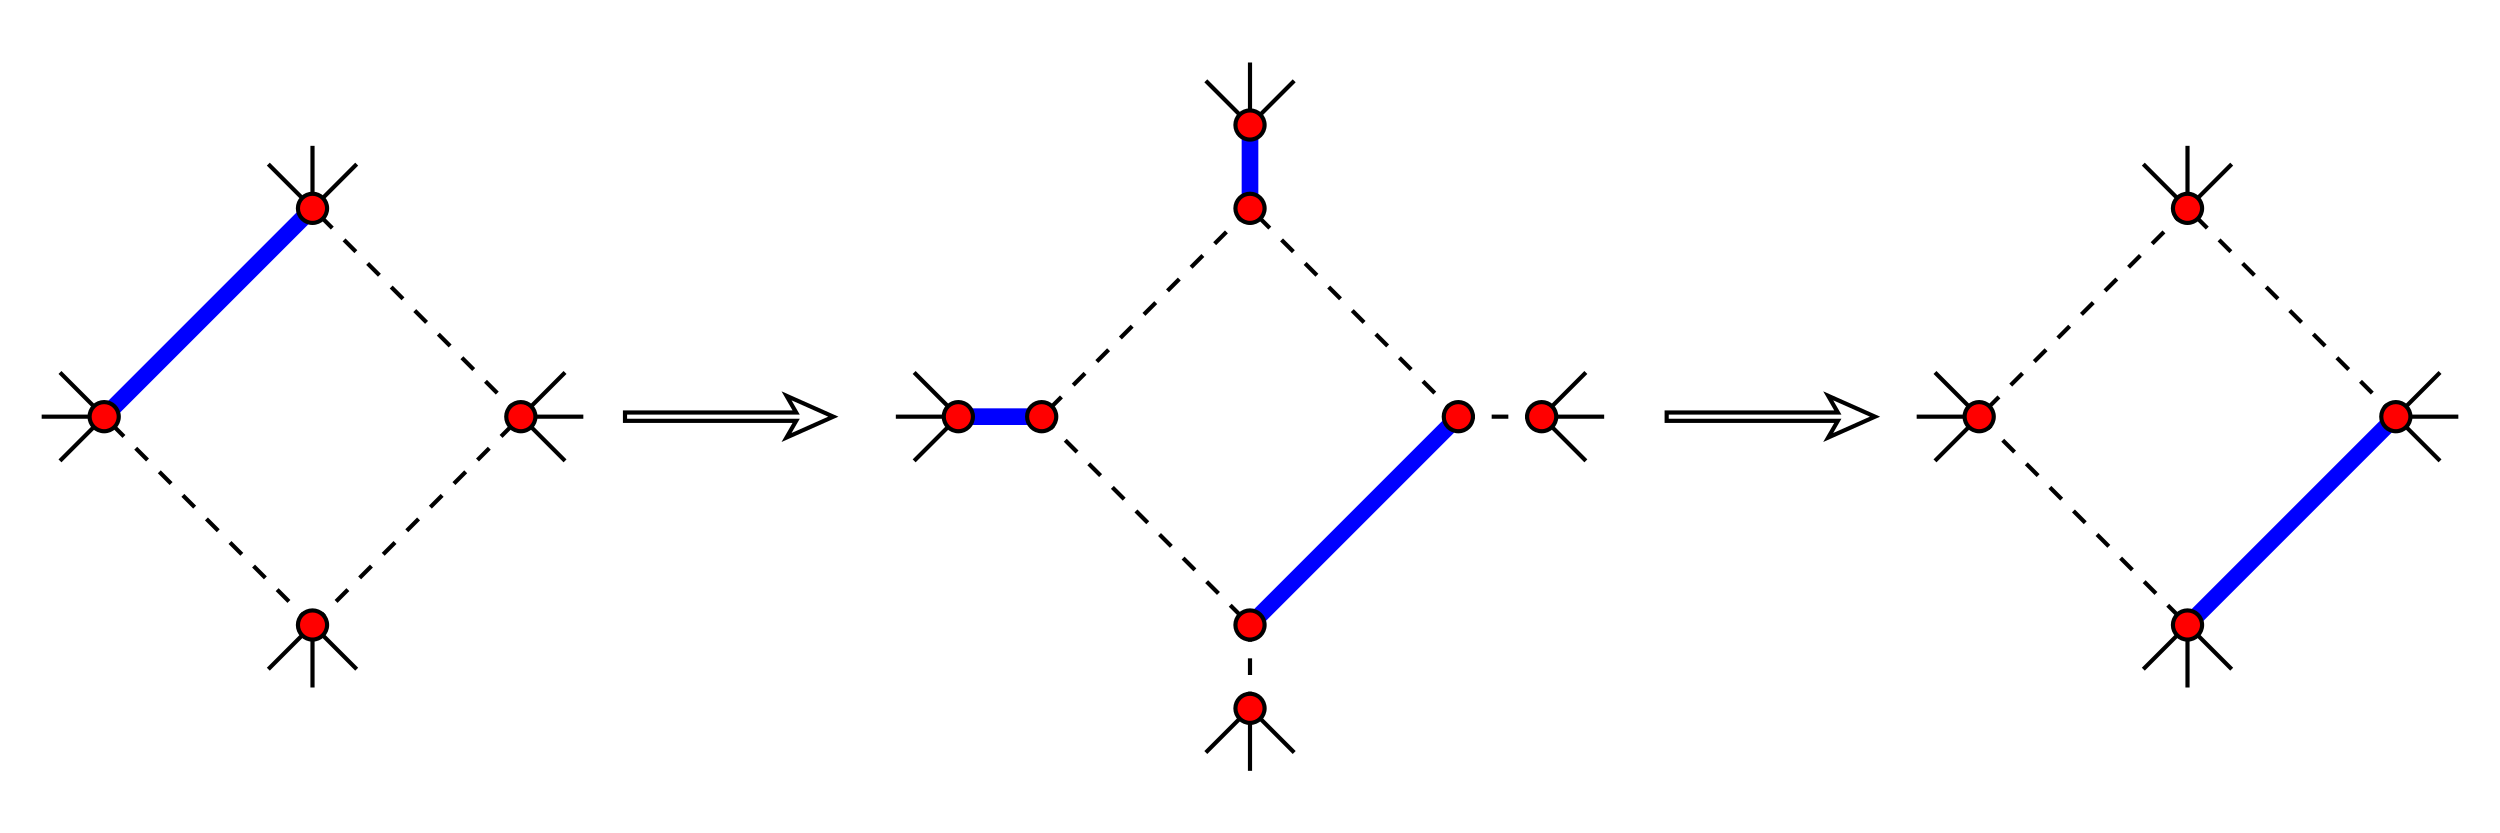 <?xml version="1.0" encoding="UTF-8"?>
<svg xmlns="http://www.w3.org/2000/svg" xmlns:xlink="http://www.w3.org/1999/xlink" width="600pt" height="200pt" viewBox="0 0 600 200" version="1.1">
<g id="surface1">
<path style="fill:none;stroke-width:40;stroke-linecap:butt;stroke-linejoin:miter;stroke:rgb(0%,0%,100%);stroke-opacity:1;stroke-miterlimit:10;" d="M 750 1500 L 250 1000 " transform="matrix(0.1,0,0,-0.1,0,200)"/>
<path style="fill:none;stroke-width:10;stroke-linecap:butt;stroke-linejoin:miter;stroke:rgb(0%,0%,0%);stroke-opacity:1;stroke-dasharray:40,40;stroke-miterlimit:10;" d="M 750 500 L 1250 1000 " transform="matrix(0.1,0,0,-0.1,0,200)"/>
<path style="fill:none;stroke-width:10;stroke-linecap:butt;stroke-linejoin:miter;stroke:rgb(0%,0%,0%);stroke-opacity:1;stroke-dasharray:40,40;stroke-miterlimit:10;" d="M 1250 1000 L 750 1500 " transform="matrix(0.1,0,0,-0.1,0,200)"/>
<path style="fill:none;stroke-width:10;stroke-linecap:butt;stroke-linejoin:miter;stroke:rgb(0%,0%,0%);stroke-opacity:1;stroke-dasharray:40,40;stroke-miterlimit:10;" d="M 750 500 L 250 1000 " transform="matrix(0.1,0,0,-0.1,0,200)"/>
<path style="fill:none;stroke-width:10;stroke-linecap:butt;stroke-linejoin:miter;stroke:rgb(0%,0%,0%);stroke-opacity:1;stroke-miterlimit:10;" d="M 1250 1000 L 1400 1000 " transform="matrix(0.1,0,0,-0.1,0,200)"/>
<path style="fill:none;stroke-width:10;stroke-linecap:butt;stroke-linejoin:miter;stroke:rgb(0%,0%,0%);stroke-opacity:1;stroke-miterlimit:10;" d="M 1250 1000 L 1356.055 1106.055 " transform="matrix(0.1,0,0,-0.1,0,200)"/>
<path style="fill:none;stroke-width:10;stroke-linecap:butt;stroke-linejoin:miter;stroke:rgb(0%,0%,0%);stroke-opacity:1;stroke-miterlimit:10;" d="M 1250 1000 L 1356.055 893.945 " transform="matrix(0.1,0,0,-0.1,0,200)"/>
<path style="fill:none;stroke-width:10;stroke-linecap:butt;stroke-linejoin:miter;stroke:rgb(0%,0%,0%);stroke-opacity:1;stroke-miterlimit:10;" d="M 750 1500 L 750 1650 " transform="matrix(0.1,0,0,-0.1,0,200)"/>
<path style="fill:none;stroke-width:10;stroke-linecap:butt;stroke-linejoin:miter;stroke:rgb(0%,0%,0%);stroke-opacity:1;stroke-miterlimit:10;" d="M 750 1500 L 643.945 1606.055 " transform="matrix(0.1,0,0,-0.1,0,200)"/>
<path style="fill:none;stroke-width:10;stroke-linecap:butt;stroke-linejoin:miter;stroke:rgb(0%,0%,0%);stroke-opacity:1;stroke-miterlimit:10;" d="M 750 1500 L 856.055 1606.055 " transform="matrix(0.1,0,0,-0.1,0,200)"/>
<path style="fill:none;stroke-width:10;stroke-linecap:butt;stroke-linejoin:miter;stroke:rgb(0%,0%,0%);stroke-opacity:1;stroke-miterlimit:10;" d="M 250 1000 L 100 1000 " transform="matrix(0.1,0,0,-0.1,0,200)"/>
<path style="fill:none;stroke-width:10;stroke-linecap:butt;stroke-linejoin:miter;stroke:rgb(0%,0%,0%);stroke-opacity:1;stroke-miterlimit:10;" d="M 250 1000 L 143.945 893.945 " transform="matrix(0.1,0,0,-0.1,0,200)"/>
<path style="fill:none;stroke-width:10;stroke-linecap:butt;stroke-linejoin:miter;stroke:rgb(0%,0%,0%);stroke-opacity:1;stroke-miterlimit:10;" d="M 250 1000 L 143.945 1106.055 " transform="matrix(0.1,0,0,-0.1,0,200)"/>
<path style="fill:none;stroke-width:10;stroke-linecap:butt;stroke-linejoin:miter;stroke:rgb(0%,0%,0%);stroke-opacity:1;stroke-miterlimit:10;" d="M 750 500 L 750 350 " transform="matrix(0.1,0,0,-0.1,0,200)"/>
<path style="fill:none;stroke-width:10;stroke-linecap:butt;stroke-linejoin:miter;stroke:rgb(0%,0%,0%);stroke-opacity:1;stroke-miterlimit:10;" d="M 750 500 L 856.055 393.945 " transform="matrix(0.1,0,0,-0.1,0,200)"/>
<path style="fill:none;stroke-width:10;stroke-linecap:butt;stroke-linejoin:miter;stroke:rgb(0%,0%,0%);stroke-opacity:1;stroke-miterlimit:10;" d="M 750 500 L 643.945 393.945 " transform="matrix(0.1,0,0,-0.1,0,200)"/>
<path style=" stroke:none;fill-rule:nonzero;fill:rgb(100%,0%,0%);fill-opacity:1;" d="M 78.5 50 C 78.5 48.066 76.934 46.5 75 46.5 C 73.066 46.5 71.5 48.066 71.5 50 C 71.5 51.934 73.066 53.5 75 53.5 C 76.934 53.5 78.5 51.934 78.5 50 "/>
<path style="fill:none;stroke-width:10;stroke-linecap:butt;stroke-linejoin:miter;stroke:rgb(0%,0%,0%);stroke-opacity:1;stroke-miterlimit:10;" d="M 785 1500 C 785 1519.336 769.336 1535 750 1535 C 730.664 1535 715 1519.336 715 1500 C 715 1480.664 730.664 1465 750 1465 C 769.336 1465 785 1480.664 785 1500 Z M 785 1500 " transform="matrix(0.1,0,0,-0.1,0,200)"/>
<path style=" stroke:none;fill-rule:nonzero;fill:rgb(100%,0%,0%);fill-opacity:1;" d="M 128.5 100 C 128.5 98.066 126.934 96.5 125 96.5 C 123.066 96.5 121.5 98.066 121.5 100 C 121.5 101.934 123.066 103.5 125 103.5 C 126.934 103.5 128.5 101.934 128.5 100 "/>
<path style="fill:none;stroke-width:10;stroke-linecap:butt;stroke-linejoin:miter;stroke:rgb(0%,0%,0%);stroke-opacity:1;stroke-miterlimit:10;" d="M 1285 1000 C 1285 1019.336 1269.336 1035 1250 1035 C 1230.664 1035 1215 1019.336 1215 1000 C 1215 980.664 1230.664 965 1250 965 C 1269.336 965 1285 980.664 1285 1000 Z M 1285 1000 " transform="matrix(0.1,0,0,-0.1,0,200)"/>
<path style=" stroke:none;fill-rule:nonzero;fill:rgb(100%,0%,0%);fill-opacity:1;" d="M 78.5 150 C 78.5 148.066 76.934 146.5 75 146.5 C 73.066 146.5 71.5 148.066 71.5 150 C 71.5 151.934 73.066 153.5 75 153.5 C 76.934 153.5 78.5 151.934 78.5 150 "/>
<path style="fill:none;stroke-width:10;stroke-linecap:butt;stroke-linejoin:miter;stroke:rgb(0%,0%,0%);stroke-opacity:1;stroke-miterlimit:10;" d="M 785 500 C 785 519.336 769.336 535 750 535 C 730.664 535 715 519.336 715 500 C 715 480.664 730.664 465 750 465 C 769.336 465 785 480.664 785 500 Z M 785 500 " transform="matrix(0.1,0,0,-0.1,0,200)"/>
<path style=" stroke:none;fill-rule:nonzero;fill:rgb(100%,0%,0%);fill-opacity:1;" d="M 28.5 100 C 28.5 98.066 26.934 96.5 25 96.5 C 23.066 96.5 21.5 98.066 21.5 100 C 21.5 101.934 23.066 103.5 25 103.5 C 26.934 103.5 28.5 101.934 28.5 100 "/>
<path style="fill:none;stroke-width:10;stroke-linecap:butt;stroke-linejoin:miter;stroke:rgb(0%,0%,0%);stroke-opacity:1;stroke-miterlimit:10;" d="M 285 1000 C 285 1019.336 269.336 1035 250 1035 C 230.664 1035 215 1019.336 215 1000 C 215 980.664 230.664 965 250 965 C 269.336 965 285 980.664 285 1000 Z M 285 1000 " transform="matrix(0.1,0,0,-0.1,0,200)"/>
<path style="fill:none;stroke-width:40;stroke-linecap:butt;stroke-linejoin:miter;stroke:rgb(0%,0%,100%);stroke-opacity:1;stroke-miterlimit:10;" d="M 3500 1000 L 3000 500 " transform="matrix(0.1,0,0,-0.1,0,200)"/>
<path style="fill:none;stroke-width:10;stroke-linecap:butt;stroke-linejoin:miter;stroke:rgb(0%,0%,0%);stroke-opacity:1;stroke-dasharray:40,40;stroke-miterlimit:10;" d="M 3000 1500 L 2500 1000 " transform="matrix(0.1,0,0,-0.1,0,200)"/>
<path style="fill:none;stroke-width:10;stroke-linecap:butt;stroke-linejoin:miter;stroke:rgb(0%,0%,0%);stroke-opacity:1;stroke-dasharray:40,40;stroke-miterlimit:10;" d="M 3500 1000 L 3000 1500 " transform="matrix(0.1,0,0,-0.1,0,200)"/>
<path style="fill:none;stroke-width:10;stroke-linecap:butt;stroke-linejoin:miter;stroke:rgb(0%,0%,0%);stroke-opacity:1;stroke-dasharray:40,40;stroke-miterlimit:10;" d="M 2500 1000 L 3000 500 " transform="matrix(0.1,0,0,-0.1,0,200)"/>
<path style="fill:none;stroke-width:10;stroke-linecap:butt;stroke-linejoin:miter;stroke:rgb(0%,0%,0%);stroke-opacity:1;stroke-miterlimit:10;" d="M 3700 1000 L 3850 1000 " transform="matrix(0.1,0,0,-0.1,0,200)"/>
<path style="fill:none;stroke-width:10;stroke-linecap:butt;stroke-linejoin:miter;stroke:rgb(0%,0%,0%);stroke-opacity:1;stroke-miterlimit:10;" d="M 3700 1000 L 3806.055 1106.055 " transform="matrix(0.1,0,0,-0.1,0,200)"/>
<path style="fill:none;stroke-width:10;stroke-linecap:butt;stroke-linejoin:miter;stroke:rgb(0%,0%,0%);stroke-opacity:1;stroke-miterlimit:10;" d="M 3700 1000 L 3806.055 893.945 " transform="matrix(0.1,0,0,-0.1,0,200)"/>
<path style="fill:none;stroke-width:10;stroke-linecap:butt;stroke-linejoin:miter;stroke:rgb(0%,0%,0%);stroke-opacity:1;stroke-miterlimit:10;" d="M 3000 1700 L 3000 1850 " transform="matrix(0.1,0,0,-0.1,0,200)"/>
<path style="fill:none;stroke-width:10;stroke-linecap:butt;stroke-linejoin:miter;stroke:rgb(0%,0%,0%);stroke-opacity:1;stroke-miterlimit:10;" d="M 3000 1700 L 2893.945 1806.055 " transform="matrix(0.1,0,0,-0.1,0,200)"/>
<path style="fill:none;stroke-width:10;stroke-linecap:butt;stroke-linejoin:miter;stroke:rgb(0%,0%,0%);stroke-opacity:1;stroke-miterlimit:10;" d="M 3000 1700 L 3106.055 1806.055 " transform="matrix(0.1,0,0,-0.1,0,200)"/>
<path style="fill:none;stroke-width:10;stroke-linecap:butt;stroke-linejoin:miter;stroke:rgb(0%,0%,0%);stroke-opacity:1;stroke-miterlimit:10;" d="M 2300 1000 L 2150 1000 " transform="matrix(0.1,0,0,-0.1,0,200)"/>
<path style="fill:none;stroke-width:10;stroke-linecap:butt;stroke-linejoin:miter;stroke:rgb(0%,0%,0%);stroke-opacity:1;stroke-miterlimit:10;" d="M 2300 1000 L 2193.945 893.945 " transform="matrix(0.1,0,0,-0.1,0,200)"/>
<path style="fill:none;stroke-width:10;stroke-linecap:butt;stroke-linejoin:miter;stroke:rgb(0%,0%,0%);stroke-opacity:1;stroke-miterlimit:10;" d="M 2300 1000 L 2193.945 1106.055 " transform="matrix(0.1,0,0,-0.1,0,200)"/>
<path style="fill:none;stroke-width:10;stroke-linecap:butt;stroke-linejoin:miter;stroke:rgb(0%,0%,0%);stroke-opacity:1;stroke-miterlimit:10;" d="M 3000 300 L 3000 150 " transform="matrix(0.1,0,0,-0.1,0,200)"/>
<path style="fill:none;stroke-width:10;stroke-linecap:butt;stroke-linejoin:miter;stroke:rgb(0%,0%,0%);stroke-opacity:1;stroke-miterlimit:10;" d="M 3000 300 L 3106.055 193.945 " transform="matrix(0.1,0,0,-0.1,0,200)"/>
<path style="fill:none;stroke-width:10;stroke-linecap:butt;stroke-linejoin:miter;stroke:rgb(0%,0%,0%);stroke-opacity:1;stroke-miterlimit:10;" d="M 3000 300 L 2893.945 193.945 " transform="matrix(0.1,0,0,-0.1,0,200)"/>
<path style="fill:none;stroke-width:40;stroke-linecap:butt;stroke-linejoin:miter;stroke:rgb(0%,0%,100%);stroke-opacity:1;stroke-miterlimit:10;" d="M 3000 1700 L 3000 1500 " transform="matrix(0.1,0,0,-0.1,0,200)"/>
<path style="fill:none;stroke-width:40;stroke-linecap:butt;stroke-linejoin:miter;stroke:rgb(0%,0%,100%);stroke-opacity:1;stroke-miterlimit:10;" d="M 2300 1000 L 2500 1000 " transform="matrix(0.1,0,0,-0.1,0,200)"/>
<path style="fill:none;stroke-width:10;stroke-linecap:butt;stroke-linejoin:miter;stroke:rgb(0%,0%,0%);stroke-opacity:1;stroke-dasharray:40,40;stroke-miterlimit:10;" d="M 3000 300 L 3000 500 " transform="matrix(0.1,0,0,-0.1,0,200)"/>
<path style="fill:none;stroke-width:10;stroke-linecap:butt;stroke-linejoin:miter;stroke:rgb(0%,0%,0%);stroke-opacity:1;stroke-dasharray:40,40;stroke-miterlimit:10;" d="M 3700 1000 L 3500 1000 " transform="matrix(0.1,0,0,-0.1,0,200)"/>
<path style=" stroke:none;fill-rule:nonzero;fill:rgb(100%,0%,0%);fill-opacity:1;" d="M 373.5 100 C 373.5 98.066 371.934 96.5 370 96.5 C 368.066 96.5 366.5 98.066 366.5 100 C 366.5 101.934 368.066 103.5 370 103.5 C 371.934 103.5 373.5 101.934 373.5 100 "/>
<path style="fill:none;stroke-width:10;stroke-linecap:butt;stroke-linejoin:miter;stroke:rgb(0%,0%,0%);stroke-opacity:1;stroke-miterlimit:10;" d="M 3735 1000 C 3735 1019.336 3719.336 1035 3700 1035 C 3680.664 1035 3665 1019.336 3665 1000 C 3665 980.664 3680.664 965 3700 965 C 3719.336 965 3735 980.664 3735 1000 Z M 3735 1000 " transform="matrix(0.1,0,0,-0.1,0,200)"/>
<path style=" stroke:none;fill-rule:nonzero;fill:rgb(100%,0%,0%);fill-opacity:1;" d="M 303.5 30 C 303.5 28.066 301.934 26.5 300 26.5 C 298.066 26.5 296.5 28.066 296.5 30 C 296.5 31.934 298.066 33.5 300 33.5 C 301.934 33.5 303.5 31.934 303.5 30 "/>
<path style="fill:none;stroke-width:10;stroke-linecap:butt;stroke-linejoin:miter;stroke:rgb(0%,0%,0%);stroke-opacity:1;stroke-miterlimit:10;" d="M 3035 1700 C 3035 1719.336 3019.336 1735 3000 1735 C 2980.664 1735 2965 1719.336 2965 1700 C 2965 1680.664 2980.664 1665 3000 1665 C 3019.336 1665 3035 1680.664 3035 1700 Z M 3035 1700 " transform="matrix(0.1,0,0,-0.1,0,200)"/>
<path style=" stroke:none;fill-rule:nonzero;fill:rgb(100%,0%,0%);fill-opacity:1;" d="M 233.5 100 C 233.5 98.066 231.934 96.5 230 96.5 C 228.066 96.5 226.5 98.066 226.5 100 C 226.5 101.934 228.066 103.5 230 103.5 C 231.934 103.5 233.5 101.934 233.5 100 "/>
<path style="fill:none;stroke-width:10;stroke-linecap:butt;stroke-linejoin:miter;stroke:rgb(0%,0%,0%);stroke-opacity:1;stroke-miterlimit:10;" d="M 2335 1000 C 2335 1019.336 2319.336 1035 2300 1035 C 2280.664 1035 2265 1019.336 2265 1000 C 2265 980.664 2280.664 965 2300 965 C 2319.336 965 2335 980.664 2335 1000 Z M 2335 1000 " transform="matrix(0.1,0,0,-0.1,0,200)"/>
<path style=" stroke:none;fill-rule:nonzero;fill:rgb(100%,0%,0%);fill-opacity:1;" d="M 303.5 170 C 303.5 168.066 301.934 166.5 300 166.5 C 298.066 166.5 296.5 168.066 296.5 170 C 296.5 171.934 298.066 173.5 300 173.5 C 301.934 173.5 303.5 171.934 303.5 170 "/>
<path style="fill:none;stroke-width:10;stroke-linecap:butt;stroke-linejoin:miter;stroke:rgb(0%,0%,0%);stroke-opacity:1;stroke-miterlimit:10;" d="M 3035 300 C 3035 319.336 3019.336 335 3000 335 C 2980.664 335 2965 319.336 2965 300 C 2965 280.664 2980.664 265 3000 265 C 3019.336 265 3035 280.664 3035 300 Z M 3035 300 " transform="matrix(0.1,0,0,-0.1,0,200)"/>
<path style=" stroke:none;fill-rule:nonzero;fill:rgb(100%,0%,0%);fill-opacity:1;" d="M 353.5 100 C 353.5 98.066 351.934 96.5 350 96.5 C 348.066 96.5 346.5 98.066 346.5 100 C 346.5 101.934 348.066 103.5 350 103.5 C 351.934 103.5 353.5 101.934 353.5 100 "/>
<path style="fill:none;stroke-width:10;stroke-linecap:butt;stroke-linejoin:miter;stroke:rgb(0%,0%,0%);stroke-opacity:1;stroke-miterlimit:10;" d="M 3535 1000 C 3535 1019.336 3519.336 1035 3500 1035 C 3480.664 1035 3465 1019.336 3465 1000 C 3465 980.664 3480.664 965 3500 965 C 3519.336 965 3535 980.664 3535 1000 Z M 3535 1000 " transform="matrix(0.1,0,0,-0.1,0,200)"/>
<path style=" stroke:none;fill-rule:nonzero;fill:rgb(100%,0%,0%);fill-opacity:1;" d="M 303.5 50 C 303.5 48.066 301.934 46.5 300 46.5 C 298.066 46.5 296.5 48.066 296.5 50 C 296.5 51.934 298.066 53.5 300 53.5 C 301.934 53.5 303.5 51.934 303.5 50 "/>
<path style="fill:none;stroke-width:10;stroke-linecap:butt;stroke-linejoin:miter;stroke:rgb(0%,0%,0%);stroke-opacity:1;stroke-miterlimit:10;" d="M 3035 1500 C 3035 1519.336 3019.336 1535 3000 1535 C 2980.664 1535 2965 1519.336 2965 1500 C 2965 1480.664 2980.664 1465 3000 1465 C 3019.336 1465 3035 1480.664 3035 1500 Z M 3035 1500 " transform="matrix(0.1,0,0,-0.1,0,200)"/>
<path style=" stroke:none;fill-rule:nonzero;fill:rgb(100%,0%,0%);fill-opacity:1;" d="M 253.5 100 C 253.5 98.066 251.934 96.5 250 96.5 C 248.066 96.5 246.5 98.066 246.5 100 C 246.5 101.934 248.066 103.5 250 103.5 C 251.934 103.5 253.5 101.934 253.5 100 "/>
<path style="fill:none;stroke-width:10;stroke-linecap:butt;stroke-linejoin:miter;stroke:rgb(0%,0%,0%);stroke-opacity:1;stroke-miterlimit:10;" d="M 2535 1000 C 2535 1019.336 2519.336 1035 2500 1035 C 2480.664 1035 2465 1019.336 2465 1000 C 2465 980.664 2480.664 965 2500 965 C 2519.336 965 2535 980.664 2535 1000 Z M 2535 1000 " transform="matrix(0.1,0,0,-0.1,0,200)"/>
<path style=" stroke:none;fill-rule:nonzero;fill:rgb(100%,0%,0%);fill-opacity:1;" d="M 303.5 150 C 303.5 148.066 301.934 146.5 300 146.5 C 298.066 146.5 296.5 148.066 296.5 150 C 296.5 151.934 298.066 153.5 300 153.5 C 301.934 153.5 303.5 151.934 303.5 150 "/>
<path style="fill:none;stroke-width:10;stroke-linecap:butt;stroke-linejoin:miter;stroke:rgb(0%,0%,0%);stroke-opacity:1;stroke-miterlimit:10;" d="M 3035 500 C 3035 519.336 3019.336 535 3000 535 C 2980.664 535 2965 519.336 2965 500 C 2965 480.664 2980.664 465 3000 465 C 3019.336 465 3035 480.664 3035 500 Z M 3035 500 " transform="matrix(0.1,0,0,-0.1,0,200)"/>
<path style="fill:none;stroke-width:10;stroke-linecap:butt;stroke-linejoin:miter;stroke:rgb(0%,0%,0%);stroke-opacity:1;stroke-dasharray:40,40;stroke-miterlimit:10;" d="M 5250 1500 L 4750 1000 " transform="matrix(0.1,0,0,-0.1,0,200)"/>
<path style="fill:none;stroke-width:40;stroke-linecap:butt;stroke-linejoin:miter;stroke:rgb(0%,0%,100%);stroke-opacity:1;stroke-miterlimit:10;" d="M 5250 500 L 5750 1000 " transform="matrix(0.1,0,0,-0.1,0,200)"/>
<path style="fill:none;stroke-width:10;stroke-linecap:butt;stroke-linejoin:miter;stroke:rgb(0%,0%,0%);stroke-opacity:1;stroke-dasharray:40,40;stroke-miterlimit:10;" d="M 5750 1000 L 5250 1500 " transform="matrix(0.1,0,0,-0.1,0,200)"/>
<path style="fill:none;stroke-width:10;stroke-linecap:butt;stroke-linejoin:miter;stroke:rgb(0%,0%,0%);stroke-opacity:1;stroke-dasharray:40,40;stroke-miterlimit:10;" d="M 4750 1000 L 5250 500 " transform="matrix(0.1,0,0,-0.1,0,200)"/>
<path style="fill:none;stroke-width:10;stroke-linecap:butt;stroke-linejoin:miter;stroke:rgb(0%,0%,0%);stroke-opacity:1;stroke-miterlimit:10;" d="M 5750 1000 L 5900 1000 " transform="matrix(0.1,0,0,-0.1,0,200)"/>
<path style="fill:none;stroke-width:10;stroke-linecap:butt;stroke-linejoin:miter;stroke:rgb(0%,0%,0%);stroke-opacity:1;stroke-miterlimit:10;" d="M 5750 1000 L 5856.055 1106.055 " transform="matrix(0.1,0,0,-0.1,0,200)"/>
<path style="fill:none;stroke-width:10;stroke-linecap:butt;stroke-linejoin:miter;stroke:rgb(0%,0%,0%);stroke-opacity:1;stroke-miterlimit:10;" d="M 5750 1000 L 5856.055 893.945 " transform="matrix(0.1,0,0,-0.1,0,200)"/>
<path style="fill:none;stroke-width:10;stroke-linecap:butt;stroke-linejoin:miter;stroke:rgb(0%,0%,0%);stroke-opacity:1;stroke-miterlimit:10;" d="M 5250 1500 L 5250 1650 " transform="matrix(0.1,0,0,-0.1,0,200)"/>
<path style="fill:none;stroke-width:10;stroke-linecap:butt;stroke-linejoin:miter;stroke:rgb(0%,0%,0%);stroke-opacity:1;stroke-miterlimit:10;" d="M 5250 1500 L 5143.945 1606.055 " transform="matrix(0.1,0,0,-0.1,0,200)"/>
<path style="fill:none;stroke-width:10;stroke-linecap:butt;stroke-linejoin:miter;stroke:rgb(0%,0%,0%);stroke-opacity:1;stroke-miterlimit:10;" d="M 5250 1500 L 5356.055 1606.055 " transform="matrix(0.1,0,0,-0.1,0,200)"/>
<path style="fill:none;stroke-width:10;stroke-linecap:butt;stroke-linejoin:miter;stroke:rgb(0%,0%,0%);stroke-opacity:1;stroke-miterlimit:10;" d="M 4750 1000 L 4600 1000 " transform="matrix(0.1,0,0,-0.1,0,200)"/>
<path style="fill:none;stroke-width:10;stroke-linecap:butt;stroke-linejoin:miter;stroke:rgb(0%,0%,0%);stroke-opacity:1;stroke-miterlimit:10;" d="M 4750 1000 L 4643.945 893.945 " transform="matrix(0.1,0,0,-0.1,0,200)"/>
<path style="fill:none;stroke-width:10;stroke-linecap:butt;stroke-linejoin:miter;stroke:rgb(0%,0%,0%);stroke-opacity:1;stroke-miterlimit:10;" d="M 4750 1000 L 4643.945 1106.055 " transform="matrix(0.1,0,0,-0.1,0,200)"/>
<path style="fill:none;stroke-width:10;stroke-linecap:butt;stroke-linejoin:miter;stroke:rgb(0%,0%,0%);stroke-opacity:1;stroke-miterlimit:10;" d="M 5250 500 L 5250 350 " transform="matrix(0.1,0,0,-0.1,0,200)"/>
<path style="fill:none;stroke-width:10;stroke-linecap:butt;stroke-linejoin:miter;stroke:rgb(0%,0%,0%);stroke-opacity:1;stroke-miterlimit:10;" d="M 5250 500 L 5356.055 393.945 " transform="matrix(0.1,0,0,-0.1,0,200)"/>
<path style="fill:none;stroke-width:10;stroke-linecap:butt;stroke-linejoin:miter;stroke:rgb(0%,0%,0%);stroke-opacity:1;stroke-miterlimit:10;" d="M 5250 500 L 5143.945 393.945 " transform="matrix(0.1,0,0,-0.1,0,200)"/>
<path style=" stroke:none;fill-rule:nonzero;fill:rgb(100%,0%,0%);fill-opacity:1;" d="M 578.5 100 C 578.5 98.066 576.934 96.5 575 96.5 C 573.066 96.5 571.5 98.066 571.5 100 C 571.5 101.934 573.066 103.5 575 103.5 C 576.934 103.5 578.5 101.934 578.5 100 "/>
<path style="fill:none;stroke-width:10;stroke-linecap:butt;stroke-linejoin:miter;stroke:rgb(0%,0%,0%);stroke-opacity:1;stroke-miterlimit:10;" d="M 5785 1000 C 5785 1019.336 5769.336 1035 5750 1035 C 5730.664 1035 5715 1019.336 5715 1000 C 5715 980.664 5730.664 965 5750 965 C 5769.336 965 5785 980.664 5785 1000 Z M 5785 1000 " transform="matrix(0.1,0,0,-0.1,0,200)"/>
<path style=" stroke:none;fill-rule:nonzero;fill:rgb(100%,0%,0%);fill-opacity:1;" d="M 528.5 50 C 528.5 48.066 526.934 46.5 525 46.5 C 523.066 46.5 521.5 48.066 521.5 50 C 521.5 51.934 523.066 53.5 525 53.5 C 526.934 53.5 528.5 51.934 528.5 50 "/>
<path style="fill:none;stroke-width:10;stroke-linecap:butt;stroke-linejoin:miter;stroke:rgb(0%,0%,0%);stroke-opacity:1;stroke-miterlimit:10;" d="M 5285 1500 C 5285 1519.336 5269.336 1535 5250 1535 C 5230.664 1535 5215 1519.336 5215 1500 C 5215 1480.664 5230.664 1465 5250 1465 C 5269.336 1465 5285 1480.664 5285 1500 Z M 5285 1500 " transform="matrix(0.1,0,0,-0.1,0,200)"/>
<path style=" stroke:none;fill-rule:nonzero;fill:rgb(100%,0%,0%);fill-opacity:1;" d="M 478.5 100 C 478.5 98.066 476.934 96.5 475 96.5 C 473.066 96.5 471.5 98.066 471.5 100 C 471.5 101.934 473.066 103.5 475 103.5 C 476.934 103.5 478.5 101.934 478.5 100 "/>
<path style="fill:none;stroke-width:10;stroke-linecap:butt;stroke-linejoin:miter;stroke:rgb(0%,0%,0%);stroke-opacity:1;stroke-miterlimit:10;" d="M 4785 1000 C 4785 1019.336 4769.336 1035 4750 1035 C 4730.664 1035 4715 1019.336 4715 1000 C 4715 980.664 4730.664 965 4750 965 C 4769.336 965 4785 980.664 4785 1000 Z M 4785 1000 " transform="matrix(0.1,0,0,-0.1,0,200)"/>
<path style=" stroke:none;fill-rule:nonzero;fill:rgb(100%,0%,0%);fill-opacity:1;" d="M 528.5 150 C 528.5 148.066 526.934 146.5 525 146.5 C 523.066 146.5 521.5 148.066 521.5 150 C 521.5 151.934 523.066 153.5 525 153.5 C 526.934 153.5 528.5 151.934 528.5 150 "/>
<path style="fill:none;stroke-width:10;stroke-linecap:butt;stroke-linejoin:miter;stroke:rgb(0%,0%,0%);stroke-opacity:1;stroke-miterlimit:10;" d="M 5285 500 C 5285 519.336 5269.336 535 5250 535 C 5230.664 535 5215 519.336 5215 500 C 5215 480.664 5230.664 465 5250 465 C 5269.336 465 5285 480.664 5285 500 Z M 5285 500 " transform="matrix(0.1,0,0,-0.1,0,200)"/>
<path style="fill:none;stroke-width:10;stroke-linecap:butt;stroke-linejoin:miter;stroke:rgb(0%,0%,0%);stroke-opacity:1;stroke-miterlimit:10;" d="M 1500 990 L 1910.781 990 L 1887.695 950 L 2000 1000 L 1887.695 1050 L 1910.781 1010 L 1500 1010 Z M 1500 990 " transform="matrix(0.1,0,0,-0.1,0,200)"/>
<path style="fill:none;stroke-width:10;stroke-linecap:butt;stroke-linejoin:miter;stroke:rgb(0%,0%,0%);stroke-opacity:1;stroke-miterlimit:10;" d="M 4000 990 L 4410.781 990 L 4387.695 950 L 4500 1000 L 4387.695 1050 L 4410.781 1010 L 4000 1010 Z M 4000 990 " transform="matrix(0.1,0,0,-0.1,0,200)"/>
</g>
</svg>
